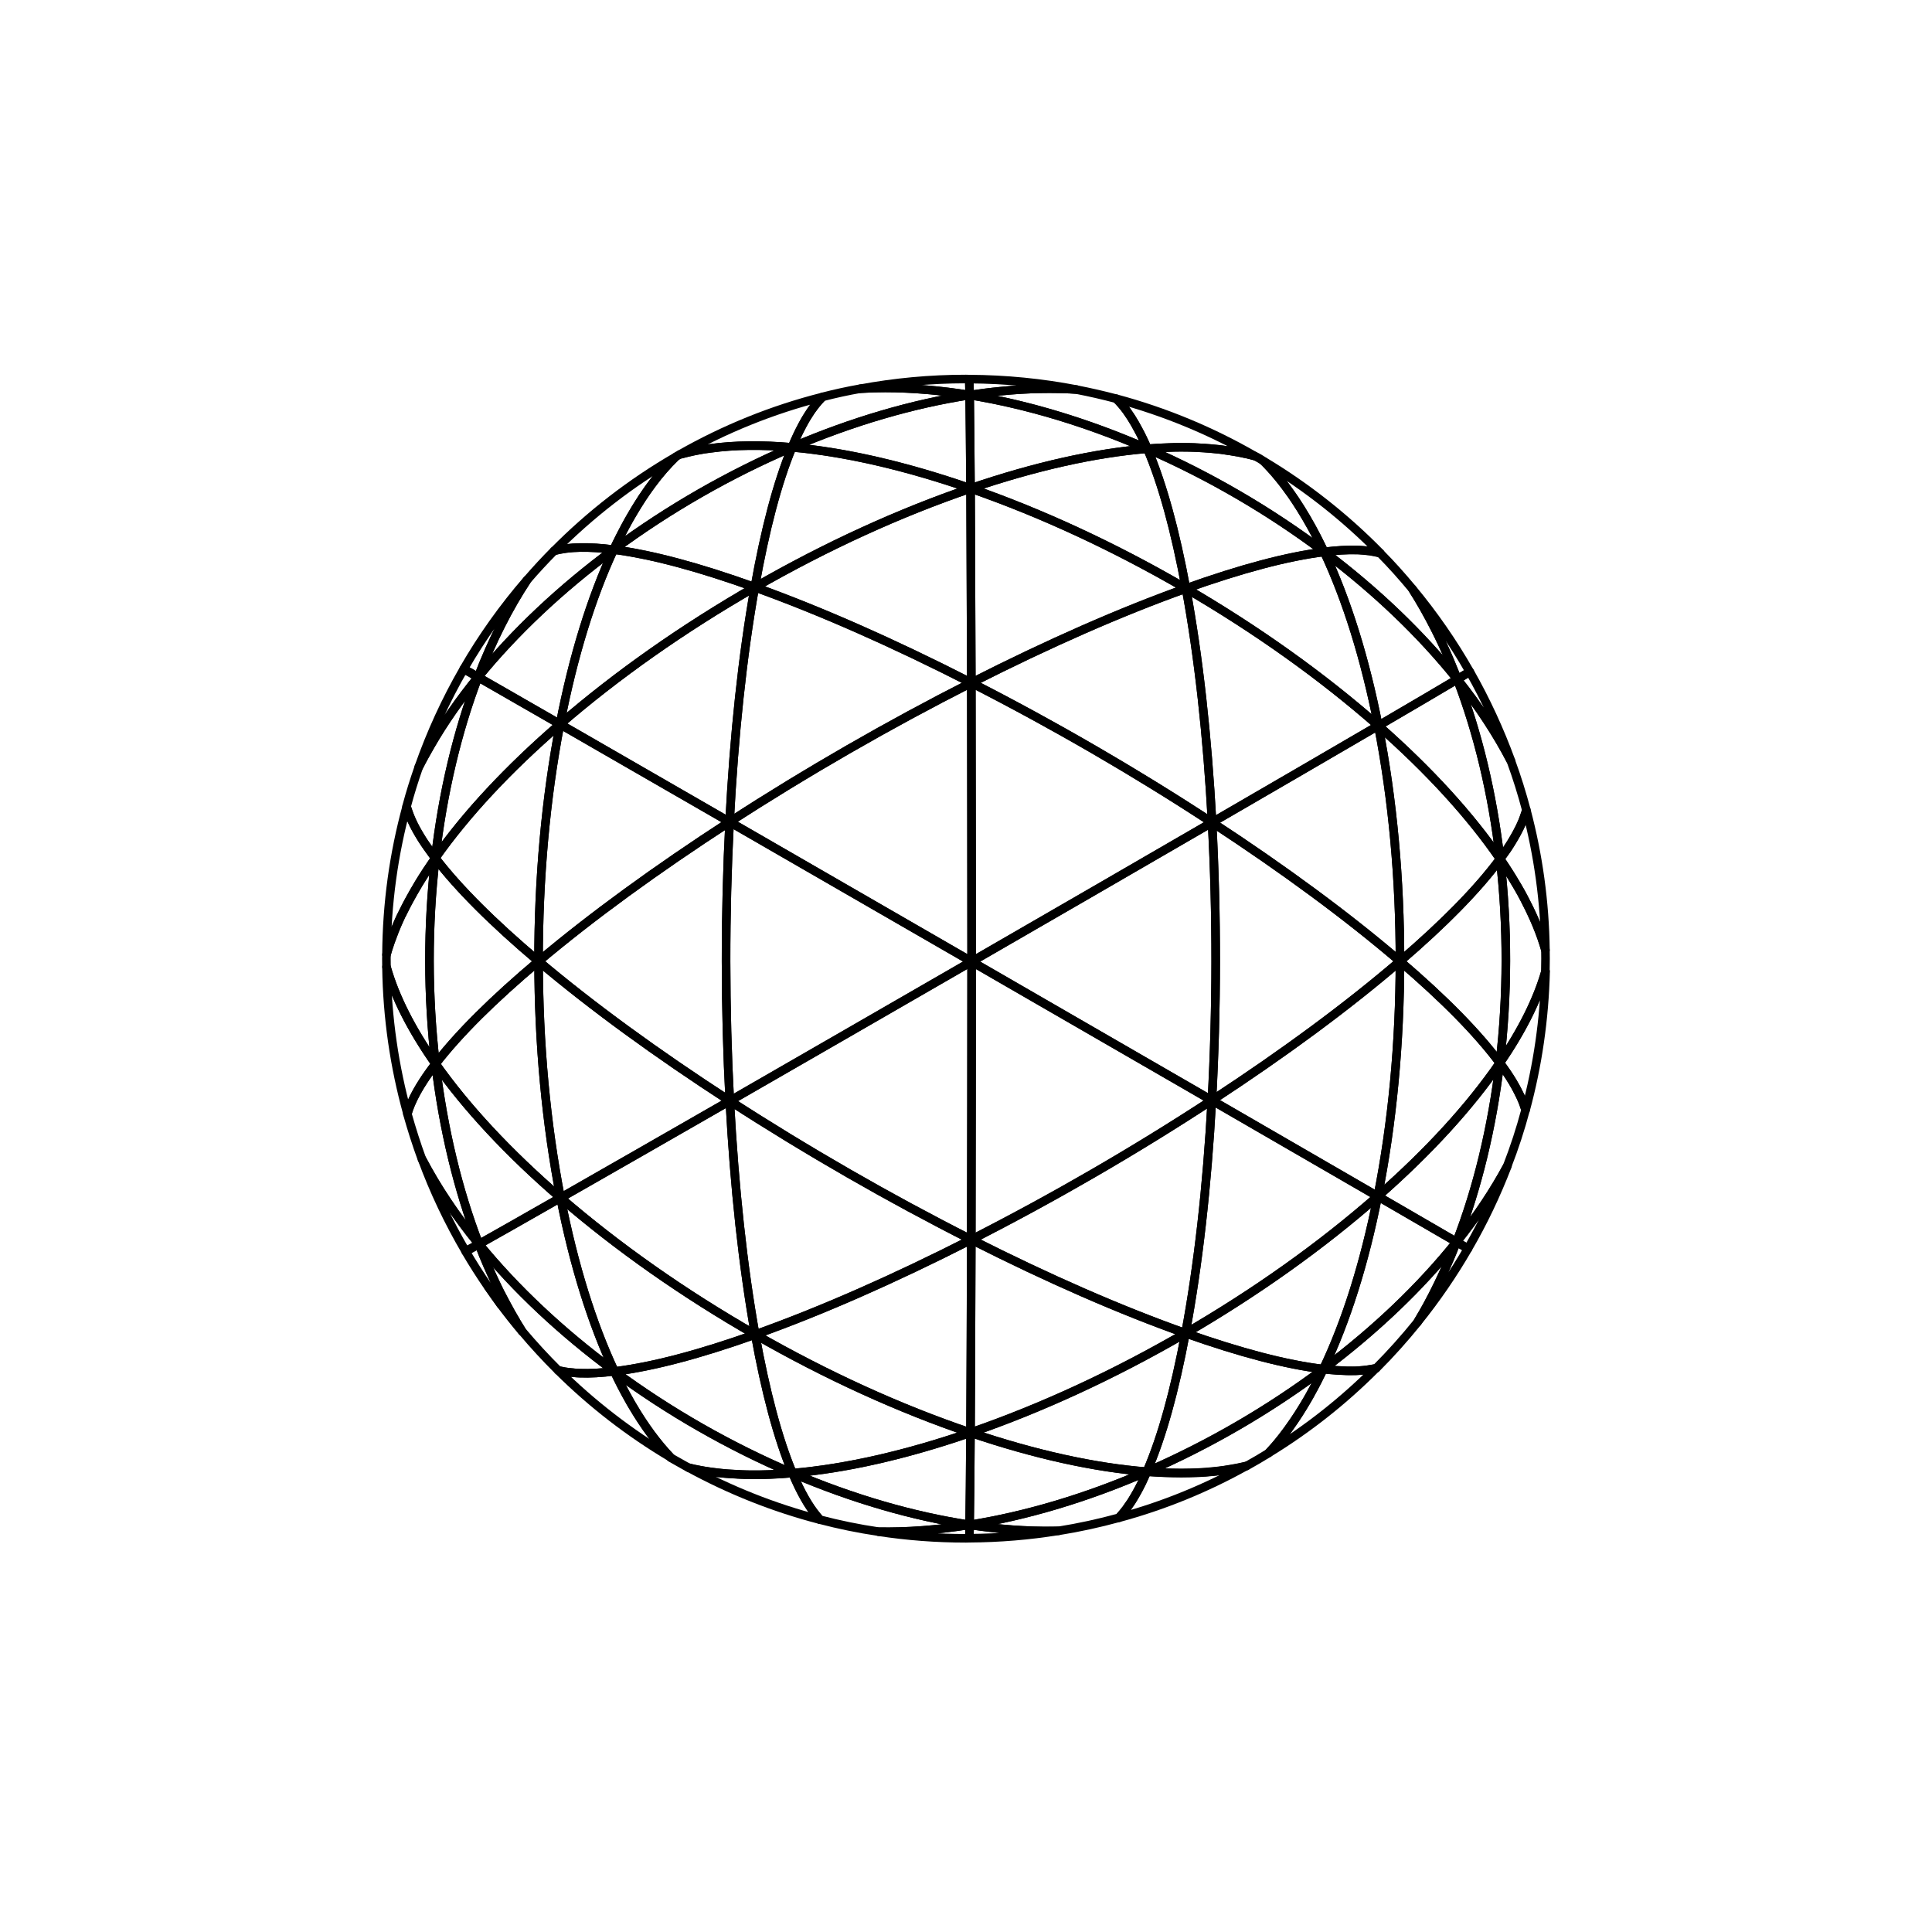 <?xml version="1.0" encoding="utf-8"?>
<!-- Generator: Adobe Illustrator 26.2.1, SVG Export Plug-In . SVG Version: 6.00 Build 0)  -->
<svg version="1.1" xmlns="http://www.w3.org/2000/svg" xmlns:xlink="http://www.w3.org/1999/xlink" x="0px" y="0px"
	 viewBox="0 0 225 225" style="enable-background:new 0 0 225 225;" xml:space="preserve">
<style type="text/css">
	.st0{display:none;}
	.st1{display:inline;fill:#FAB433;}
	.st2{fill:none;}
	.st3{fill:none;stroke:#000000;stroke-width:1.6;stroke-miterlimit:10;}
	.st4{fill:none;stroke:#000000;stroke-width:0.727;stroke-miterlimit:10;}
	.st5{fill:none;stroke:#000000;stroke-linecap:round;stroke-linejoin:round;stroke-miterlimit:10;}
	.st6{fill:none;stroke:#000000;stroke-miterlimit:10;}
	.st7{fill:none;stroke:#000000;stroke-width:0.711;stroke-miterlimit:10;}
	.st8{fill:none;stroke:#000000;stroke-width:5.4;stroke-linecap:round;stroke-linejoin:round;stroke-miterlimit:10;}
	.st9{fill:none;stroke:#000000;stroke-width:2.931;stroke-linecap:round;stroke-linejoin:round;stroke-miterlimit:10;}
	.st10{fill:none;stroke:#000000;stroke-width:0.5;stroke-linecap:round;stroke-linejoin:round;}
	.st11{fill:none;stroke:#FFFFFF;stroke-width:0;stroke-linecap:round;stroke-linejoin:round;}
	.st12{fill:#FFFFFF;}
	.st13{fill:none;stroke:#000000;stroke-width:1.4;stroke-miterlimit:10;}
	.st14{fill:url(#);stroke:#000000;stroke-width:1.439;stroke-miterlimit:10;}
	.st15{fill:url(#);stroke:#000000;stroke-width:1.372;stroke-miterlimit:10;}
	.st16{fill:none;stroke:#000000;stroke-width:1.004;stroke-miterlimit:10;}
	.st17{fill:none;stroke:#000000;stroke-width:1.362;stroke-miterlimit:10;}
	.st18{fill:none;stroke:#000000;stroke-width:0.25;stroke-miterlimit:10;}
</style>
<g id="Layer_2" class="st0">
	<rect id="XMLID_2028_" x="-835.99" y="-30.01" class="st1" width="1160" height="772"/>
</g>
<g id="Layer_1">
	<g id="XMLID_11436_">
		<path id="XMLID_11535_" class="st5" d="M170.96,145.41c-0.38-0.22-0.8-0.47-1.33-0.77c2.38-2.97,4.35-5.94,5.93-8.86
			C174.27,139.13,172.74,142.35,170.96,145.41z"/>
		<path id="XMLID_11534_" class="st5" d="M177.67,129.28c-0.02-0.1-0.05-0.2-0.09-0.3c-0.03-0.1-0.07-0.2-0.1-0.3
			c-0.05-0.16-0.12-0.33-0.19-0.5c-0.12-0.29-0.26-0.59-0.42-0.9c-0.03-0.07-0.07-0.15-0.11-0.22c-0.07-0.13-0.14-0.27-0.21-0.4
			c-0.11-0.21-0.24-0.43-0.37-0.65c-0.42-0.71-0.93-1.45-1.5-2.22c2.6-3.8,4.39-7.4,5.32-10.65
			C179.86,118.71,179.07,124.12,177.67,129.28z"/>
		<path id="XMLID_11533_" class="st5" d="M169.63,144.64c2.42-6.22,4.14-13.28,5.04-20.85c0.57,0.77,1.07,1.51,1.5,2.22
			c0.13,0.22,0.25,0.43,0.37,0.65c0.07,0.13,0.14,0.27,0.21,0.4c0.04,0.07,0.08,0.15,0.11,0.22c0.16,0.31,0.3,0.61,0.42,0.9
			c0.07,0.17,0.13,0.33,0.19,0.5c0.04,0.1,0.07,0.2,0.1,0.3c0.03,0.1,0.06,0.2,0.09,0.3c-0.59,2.22-1.3,4.39-2.12,6.5
			C173.98,138.7,172,141.68,169.63,144.64z"/>
		<path id="XMLID_11532_" class="st5" d="M170.96,145.41c-1.74,3.01-3.71,5.88-5.88,8.57c0.01-0.01,0.01-0.02,0.02-0.03
			c0.2-0.34,0.4-0.68,0.6-1.02c0.19-0.32,0.37-0.65,0.55-0.98c0.42-0.77,0.83-1.56,1.22-2.38c0.19-0.39,0.38-0.78,0.56-1.19
			c0.17-0.36,0.33-0.71,0.49-1.08c0.2-0.45,0.4-0.91,0.59-1.38c0.17-0.42,0.34-0.84,0.51-1.28
			C170.16,144.94,170.58,145.19,170.96,145.41z"/>
		<path id="XMLID_11531_" class="st5" d="M175.98,88.64c-1.62-3.13-3.71-6.34-6.26-9.54c0.59-0.35,1.04-0.63,1.45-0.87
			C173.05,81.54,174.66,85.02,175.98,88.64z"/>
		<path id="XMLID_11530_" class="st5" d="M177.76,94.35c1.38,5.21,2.15,10.67,2.22,16.29c-0.27-0.95-0.61-1.94-1.03-2.94
			c-0.1-0.24-0.2-0.48-0.31-0.72c-0.33-0.74-0.69-1.48-1.09-2.25c-0.13-0.25-0.27-0.51-0.41-0.77c-0.14-0.25-0.29-0.51-0.44-0.77
			c-0.2-0.35-0.41-0.7-0.63-1.05c-0.14-0.23-0.29-0.46-0.44-0.7c-0.3-0.47-0.61-0.94-0.93-1.41c0.3-0.4,0.57-0.8,0.83-1.18
			c0.09-0.13,0.17-0.26,0.25-0.39c0.17-0.25,0.32-0.5,0.46-0.75c0.07-0.12,0.14-0.24,0.21-0.36c0.07-0.12,0.14-0.24,0.2-0.36
			c0.13-0.24,0.25-0.47,0.36-0.7c0.02-0.04,0.04-0.08,0.05-0.11c0.06-0.13,0.11-0.25,0.17-0.38c0.07-0.14,0.12-0.28,0.17-0.42
			c0.05-0.14,0.11-0.28,0.15-0.42c0.04-0.11,0.07-0.22,0.11-0.32C177.7,94.55,177.73,94.45,177.76,94.35z"/>
		<path id="XMLID_11529_" class="st5" d="M169.72,79.11c-0.22-0.58-0.45-1.16-0.69-1.72c-0.16-0.39-0.33-0.78-0.49-1.16
			c-0.18-0.41-0.36-0.82-0.55-1.22c-0.16-0.35-0.33-0.69-0.49-1.02c-0.12-0.25-0.25-0.51-0.38-0.76c-0.84-1.66-1.72-3.21-2.65-4.67
			c2.5,3.01,4.75,6.25,6.7,9.68C170.76,78.47,170.31,78.76,169.72,79.11z"/>
		<path id="XMLID_11528_" class="st5" d="M174.7,100.03c-0.88-7.59-2.59-14.67-4.99-20.92c2.55,3.2,4.64,6.41,6.26,9.54
			c0,0.01,0.01,0.01,0.01,0.02c0.68,1.86,1.27,3.75,1.78,5.68v0.01c-0.03,0.1-0.06,0.2-0.09,0.31c-0.04,0.1-0.07,0.21-0.11,0.32
			c-0.04,0.14-0.1,0.27-0.15,0.42c-0.05,0.14-0.11,0.28-0.17,0.42c-0.05,0.13-0.11,0.25-0.17,0.38c-0.02,0.04-0.04,0.07-0.05,0.11
			c-0.11,0.23-0.23,0.46-0.36,0.7c-0.07,0.12-0.13,0.24-0.2,0.36c-0.07,0.12-0.14,0.24-0.21,0.36c-0.14,0.25-0.3,0.49-0.46,0.75
			c-0.08,0.13-0.17,0.25-0.25,0.39C175.27,99.24,175,99.63,174.7,100.03z"/>
		<path id="XMLID_11527_" class="st5" d="M174.66,123.79c0.93-7.85,0.95-15.9,0.04-23.76c0.33,0.47,0.64,0.94,0.93,1.41
			c0.15,0.24,0.3,0.46,0.44,0.7c0.22,0.35,0.43,0.7,0.63,1.05c0.15,0.26,0.3,0.52,0.44,0.77c0.14,0.26,0.28,0.51,0.41,0.77
			c0.4,0.77,0.77,1.51,1.09,2.25c0.11,0.24,0.21,0.48,0.31,0.72c0.42,1.01,0.76,1.99,1.03,2.94v0.01c0.01,0.33,0.01,0.66,0.01,0.99
			c0,0.5-0.01,0.99-0.02,1.5v0.01C179.05,116.39,177.27,119.99,174.66,123.79z"/>
		<path id="XMLID_11526_" class="st5" d="M154.21,64.27c-0.14-0.3-0.28-0.59-0.42-0.88c-0.14-0.29-0.29-0.57-0.43-0.86
			c-0.8-1.55-1.64-2.98-2.5-4.27c-0.14-0.21-0.28-0.42-0.43-0.63c-1.04-1.5-2.13-2.8-3.24-3.91c4.97,2.98,9.52,6.58,13.55,10.69
			c-0.22-0.07-0.46-0.12-0.72-0.16c-0.11-0.02-0.24-0.04-0.36-0.06c-0.01-0.01-0.03-0.01-0.04-0.01c-0.04-0.01-0.08-0.01-0.13-0.02
			c-0.22-0.03-0.44-0.05-0.67-0.07c-0.17-0.01-0.35-0.02-0.53-0.04c-0.08-0.01-0.17-0.01-0.27-0.01
			C156.89,64.02,155.62,64.1,154.21,64.27z"/>
		<path id="XMLID_11525_" class="st5" d="M154.21,64.27c6.1,4.59,11.34,9.63,15.5,14.84c-2.09,1.24-5.11,3.02-9.2,5.41
			C158.98,76.69,156.84,69.86,154.21,64.27z"/>
		<path id="XMLID_11524_" class="st5" d="M160.52,84.52c5.95,5.23,10.73,10.48,14.18,15.51c-2.61,3.53-6.52,7.5-11.66,11.92
			C163.05,102.37,162.19,93.08,160.52,84.52z"/>
		<path id="XMLID_11523_" class="st5" d="M174.7,100.03c-3.45-5.03-8.23-10.28-14.18-15.51c4.09-2.39,7.11-4.16,9.2-5.41
			C172.12,85.36,173.82,92.44,174.7,100.03z"/>
		<path id="XMLID_11522_" class="st5" d="M169.72,79.11c-4.16-5.2-9.4-10.24-15.51-14.84c1.4-0.17,2.68-0.25,3.81-0.21
			c0.09,0,0.18,0,0.27,0.01c0.18,0.01,0.36,0.02,0.53,0.04c0.23,0.02,0.45,0.04,0.67,0.07c0.04,0.01,0.08,0.01,0.13,0.02
			c0.01,0,0.03,0,0.04,0.01c0.13,0.02,0.25,0.04,0.36,0.06c0.25,0.05,0.49,0.1,0.72,0.16c1.3,1.31,2.53,2.69,3.71,4.11
			c0.01,0.01,0.01,0.01,0.01,0.02c0.01,0.01,0.01,0.01,0.01,0.01c0.93,1.45,1.81,3.01,2.65,4.67c0.13,0.25,0.25,0.5,0.38,0.76
			c0.16,0.34,0.33,0.68,0.49,1.02c0.19,0.4,0.37,0.81,0.55,1.22c0.17,0.38,0.34,0.77,0.49,1.16
			C169.26,77.95,169.49,78.52,169.72,79.11z"/>
		<path id="XMLID_11521_" class="st5" d="M160.45,139.32c4.07,2.36,7.09,4.11,9.17,5.32c-4.16,5.2-9.41,10.23-15.51,14.8
			C156.76,153.9,158.91,147.11,160.45,139.32z"/>
		<path id="XMLID_11520_" class="st5" d="M147.72,169.23c0.18-0.19,0.36-0.39,0.53-0.58c0.18-0.2,0.36-0.4,0.53-0.61
			c0.35-0.42,0.7-0.86,1.04-1.33c0.14-0.19,0.28-0.37,0.41-0.57c0.69-0.96,1.35-2,2-3.11c0.1-0.16,0.19-0.33,0.28-0.49
			c0.07-0.11,0.13-0.24,0.19-0.35c0.11-0.21,0.23-0.41,0.34-0.62c0.11-0.21,0.22-0.42,0.33-0.63c0.13-0.24,0.25-0.49,0.37-0.74
			c0.13-0.25,0.25-0.5,0.37-0.75c0.57,0.07,1.11,0.11,1.63,0.15c0.76,0.05,1.48,0.07,2.13,0.04c0.12-0.01,0.24-0.01,0.36-0.02
			c0.16-0.01,0.32-0.02,0.48-0.04c0.16-0.01,0.31-0.03,0.45-0.05c0.02,0,0.04-0.01,0.06-0.01c0.08-0.01,0.17-0.02,0.26-0.04
			c0.09-0.01,0.17-0.02,0.25-0.04c0.09-0.01,0.18-0.03,0.27-0.05c0.08-0.02,0.17-0.04,0.25-0.05
			C156.5,163.11,152.29,166.44,147.72,169.23z"/>
		<path id="XMLID_11519_" class="st5" d="M163.04,111.95c5.13,4.39,9.03,8.34,11.63,11.84c-3.46,5.05-8.25,10.3-14.21,15.53
			C162.15,130.78,163.03,121.51,163.04,111.95z"/>
		<path id="XMLID_11518_" class="st5" d="M155.75,159.59c-0.52-0.04-1.06-0.08-1.63-0.15c6.1-4.58,11.34-9.6,15.5-14.8
			c-0.17,0.43-0.34,0.86-0.51,1.28c-0.19,0.47-0.39,0.93-0.59,1.38c-0.16,0.37-0.32,0.72-0.49,1.08c-0.18,0.4-0.37,0.8-0.56,1.19
			c-0.4,0.81-0.8,1.61-1.22,2.38c-0.19,0.33-0.37,0.66-0.55,0.98c-0.2,0.35-0.4,0.69-0.6,1.02c-0.01,0.01-0.01,0.02-0.02,0.03
			c0,0.01-0.01,0.01-0.01,0.02c-1.51,1.87-3.1,3.65-4.8,5.35c-0.08,0.02-0.17,0.04-0.25,0.05c-0.09,0.02-0.17,0.04-0.27,0.05
			c-0.08,0.01-0.16,0.03-0.25,0.04c-0.08,0.01-0.17,0.02-0.26,0.04c-0.02,0-0.04,0.01-0.06,0.01c-0.14,0.02-0.3,0.04-0.45,0.05
			s-0.31,0.02-0.48,0.04c-0.11,0.01-0.24,0.01-0.36,0.02C157.22,159.66,156.51,159.64,155.75,159.59z"/>
		<path id="XMLID_11517_" class="st5" d="M169.63,144.64c-2.08-1.21-5.1-2.96-9.17-5.32c5.96-5.23,10.75-10.49,14.21-15.53
			C173.76,131.36,172.04,138.42,169.63,144.64z"/>
		<path id="XMLID_11516_" class="st5" d="M174.67,123.79c-2.6-3.5-6.5-7.45-11.63-11.84c5.14-4.41,9.05-8.39,11.66-11.92
			C175.61,107.89,175.6,115.94,174.67,123.79z"/>
		<path id="XMLID_11515_" class="st5" d="M138.59,171.54c-0.68,0.02-1.37,0.02-2.08,0c-0.95-0.02-1.94-0.06-2.95-0.14
			c7.26-3.16,14.23-7.21,20.56-11.95c-0.12,0.25-0.24,0.51-0.37,0.75c-0.12,0.25-0.25,0.49-0.37,0.74
			c-0.11,0.21-0.22,0.42-0.33,0.63c-0.11,0.21-0.22,0.42-0.34,0.62c-0.07,0.12-0.13,0.24-0.19,0.35c-0.09,0.16-0.19,0.33-0.28,0.49
			c-0.65,1.12-1.31,2.15-2,3.11c-0.13,0.19-0.27,0.38-0.41,0.57c-0.34,0.46-0.69,0.9-1.04,1.33c-0.17,0.21-0.35,0.42-0.53,0.61
			c-0.17,0.21-0.36,0.4-0.53,0.58c-0.84,0.52-1.69,1.02-2.56,1.5c-0.01,0-0.01,0.01-0.01,0.01h-0.01c-0.01,0.01-0.01,0.01-0.02,0.01
			c-0.25,0.06-0.51,0.11-0.77,0.17c-0.1,0.02-0.19,0.04-0.29,0.06c-0.22,0.04-0.44,0.08-0.67,0.12c-0.28,0.05-0.57,0.1-0.86,0.14
			c-0.05,0-0.09,0.01-0.14,0.02c-0.26,0.03-0.52,0.07-0.8,0.1c-0.4,0.04-0.8,0.08-1.21,0.11c-0.28,0.02-0.56,0.04-0.85,0.05
			C139.24,171.52,138.92,171.53,138.59,171.54z"/>
		<path id="XMLID_11514_" class="st5" d="M154.12,159.44c-4.33-0.51-9.69-1.92-16.06-4.18c8.28-4.81,15.86-10.21,22.39-15.95
			C158.91,147.11,156.76,153.91,154.12,159.44z"/>
		<path id="XMLID_11513_" class="st5" d="M160.45,139.32c-5.24-3.03-11.69-6.77-19.32-11.18c8.44-5.52,15.83-10.98,21.91-16.2
			C163.03,121.51,162.15,130.78,160.45,139.32z"/>
		<path id="XMLID_11512_" class="st5" d="M141.13,128.15c7.63,4.41,14.08,8.14,19.32,11.18c-6.54,5.74-14.12,11.14-22.39,15.95
			C139.54,147.37,140.58,138.23,141.13,128.15z"/>
		<path id="XMLID_11511_" class="st5" d="M138.06,155.27c6.36,2.25,11.73,3.66,16.06,4.18c-6.32,4.74-13.3,8.79-20.56,11.95
			C135.32,167.35,136.81,161.95,138.06,155.27z"/>
		<path id="XMLID_11510_" class="st5" d="M130.31,176.76c0.1-0.1,0.19-0.2,0.28-0.32c0.1-0.11,0.19-0.22,0.29-0.34
			c0.08-0.1,0.16-0.2,0.24-0.31c0.01-0.02,0.02-0.03,0.04-0.05c0.14-0.19,0.28-0.39,0.42-0.6c0.07-0.1,0.14-0.21,0.21-0.31
			c0.2-0.33,0.42-0.68,0.62-1.05c0.06-0.11,0.13-0.24,0.19-0.35c0.12-0.22,0.24-0.46,0.36-0.7c0.2-0.43,0.41-0.87,0.61-1.34
			c1.01,0.08,2,0.13,2.95,0.14c0.71,0.02,1.4,0.02,2.08,0c0.33-0.01,0.64-0.02,0.96-0.04c0.29-0.01,0.57-0.03,0.85-0.05
			c0.41-0.03,0.81-0.07,1.21-0.11c0.27-0.03,0.54-0.07,0.8-0.1c0.05-0.01,0.09-0.02,0.14-0.02c0.3-0.04,0.58-0.09,0.86-0.14
			c0.23-0.04,0.45-0.08,0.67-0.12c0.1-0.02,0.19-0.04,0.29-0.06c0.26-0.05,0.52-0.11,0.77-0.17
			C140.5,173.31,135.53,175.35,130.31,176.76z"/>
		<path id="XMLID_11509_" class="st5" d="M160.52,84.52c-6.53-5.74-14.12-11.16-22.4-15.98c6.38-2.28,11.76-3.72,16.1-4.26
			C156.84,69.86,158.98,76.69,160.52,84.52z"/>
		<path id="XMLID_11508_" class="st5" d="M154.21,64.27c-6.33-4.76-13.31-8.83-20.59-12.01c0.86-0.07,1.69-0.12,2.51-0.14
			c0.19-0.01,0.38-0.01,0.57-0.02c0.28-0.01,0.56-0.01,0.83-0.01c0.31,0,0.62,0.01,0.93,0.01c0.24,0,0.48,0.01,0.72,0.02
			c0.04,0,0.08,0,0.11,0.01c0.31,0.01,0.62,0.03,0.92,0.05c0.3,0.02,0.6,0.04,0.9,0.07c0.33,0.03,0.66,0.06,0.98,0.1
			c0.05,0.01,0.11,0.01,0.16,0.02c0.3,0.04,0.6,0.08,0.89,0.13c0.05,0.01,0.1,0.01,0.14,0.02c0.28,0.04,0.56,0.09,0.83,0.14
			c0.07,0.01,0.15,0.02,0.22,0.04c0.22,0.04,0.45,0.08,0.66,0.14c0.04,0.01,0.08,0.01,0.12,0.02c0.05,0.01,0.1,0.02,0.14,0.03
			c0.3,0.07,0.58,0.14,0.86,0.22c0.01,0,0.01,0.01,0.01,0.01h0.01c0.19,0.05,0.88,0.46,1.04,0.61h0.01c1.11,1.1,2.19,2.41,3.24,3.91
			c0.14,0.2,0.29,0.42,0.43,0.63c0.86,1.3,1.7,2.72,2.5,4.27c0.14,0.28,0.29,0.57,0.43,0.86C153.93,63.68,154.07,63.98,154.21,64.27
			z"/>
		<path id="XMLID_11507_" class="st5" d="M163.04,111.95c-6.07-5.2-13.45-10.64-21.89-16.17c7.64-4.43,14.11-8.2,19.36-11.26
			C162.19,93.08,163.05,102.37,163.04,111.95z"/>
		<path id="XMLID_11506_" class="st5" d="M146.13,53.11c-0.28-0.08-0.57-0.16-0.86-0.22c-0.04-0.01-0.09-0.02-0.14-0.03
			c-0.04-0.01-0.08-0.02-0.12-0.02c-0.21-0.05-0.43-0.1-0.66-0.14c-0.07-0.02-0.15-0.04-0.22-0.04c-0.27-0.05-0.55-0.1-0.83-0.14
			c-0.05-0.01-0.1-0.02-0.14-0.02c-0.29-0.05-0.58-0.08-0.89-0.13c-0.05-0.01-0.11-0.01-0.16-0.02c-0.32-0.04-0.64-0.07-0.98-0.1
			c-0.3-0.02-0.6-0.05-0.9-0.07c-0.3-0.02-0.61-0.04-0.92-0.05c-0.04-0.01-0.07-0.01-0.11-0.01c-0.24-0.01-0.48-0.02-0.72-0.02
			c-0.31-0.01-0.61-0.01-0.93-0.01c-0.27,0-0.55,0.01-0.83,0.01c-0.19,0.01-0.38,0.01-0.57,0.02c-0.82,0.02-1.66,0.08-2.51,0.14
			c-0.08-0.2-0.17-0.39-0.26-0.58c-0.17-0.38-0.34-0.74-0.52-1.09c-0.08-0.17-0.17-0.34-0.27-0.51c-0.27-0.52-0.55-1-0.83-1.44
			c-0.1-0.15-0.19-0.3-0.29-0.43c-0.04-0.07-0.09-0.14-0.14-0.21c-0.05-0.07-0.1-0.13-0.14-0.2c-0.1-0.13-0.19-0.26-0.29-0.38
			c-0.1-0.13-0.2-0.24-0.3-0.36c-0.1-0.11-0.2-0.22-0.3-0.33c-0.04-0.05-0.1-0.1-0.15-0.15c-0.05-0.05-0.1-0.1-0.14-0.14l-0.01-0.01
			C135.7,47.96,141.12,50.22,146.13,53.11z"/>
		<path id="XMLID_11505_" class="st5" d="M133.62,52.26c7.28,3.18,14.26,7.25,20.59,12.01c-4.34,0.54-9.72,1.98-16.1,4.26
			C136.87,61.8,135.38,56.36,133.62,52.26z"/>
		<path id="XMLID_11504_" class="st5" d="M138.12,68.53c8.28,4.82,15.87,10.24,22.4,15.98c-5.25,3.07-11.72,6.83-19.36,11.26
			C140.61,85.66,139.59,76.48,138.12,68.53z"/>
		<path id="XMLID_11503_" class="st5" d="M141.16,95.78c8.44,5.52,15.81,10.97,21.89,16.17c-6.08,5.22-13.46,10.67-21.91,16.2
			C141.72,117.45,141.73,106.5,141.16,95.78z"/>
		<path id="XMLID_11502_" class="st5" d="M112.92,46.01c-0.01-0.67-0.03-1.33-0.04-1.86c4.27,0.02,8.45,0.44,12.5,1.22
			c-0.04,0-0.08-0.01-0.13-0.01c-0.22-0.02-0.44-0.03-0.66-0.04c-0.19-0.01-0.39-0.02-0.58-0.02c-0.23-0.01-0.46-0.02-0.69-0.02
			c-1.45-0.03-2.96,0-4.5,0.09c-0.76,0.05-1.53,0.11-2.31,0.19C115.33,45.67,114.13,45.83,112.92,46.01z"/>
		<path id="XMLID_11501_" class="st5" d="M112.92,46.01c6.64,1.08,13.66,3.18,20.7,6.25c-6.1,0.5-13.06,2.05-20.6,4.62
			C112.99,52.07,112.96,48.5,112.92,46.01z"/>
		<path id="XMLID_11500_" class="st5" d="M113.03,56.88c8.29,2.88,16.79,6.82,25.09,11.65c-7.56,2.7-15.98,6.4-25,10.98
			C113.09,70.61,113.06,63.04,113.03,56.88z"/>
		<path id="XMLID_11499_" class="st5" d="M113.12,79.52c9.59,4.9,19.07,10.4,28.04,16.26c-8.67,5.03-18.12,10.5-28,16.2
			C113.15,100.56,113.14,89.6,113.12,79.52z"/>
		<path id="XMLID_11498_" class="st5" d="M141.16,95.78c-8.97-5.87-18.45-11.37-28.04-16.26c9.02-4.58,17.44-8.28,25-10.98
			C139.59,76.48,140.61,85.66,141.16,95.78z"/>
		<path id="XMLID_11497_" class="st5" d="M138.12,68.53c-8.3-4.83-16.8-8.77-25.09-11.65c7.54-2.57,14.49-4.12,20.6-4.62
			C135.38,56.36,136.87,61.8,138.12,68.53z"/>
		<path id="XMLID_11496_" class="st5" d="M133.62,52.26c-7.04-3.07-14.05-5.17-20.7-6.25c1.21-0.19,2.41-0.34,3.58-0.45
			c0.78-0.08,1.56-0.14,2.31-0.19c1.54-0.09,3.05-0.12,4.5-0.09c0.23,0.01,0.46,0.01,0.69,0.02c0.19,0.01,0.39,0.02,0.58,0.02
			c0.22,0.01,0.45,0.02,0.66,0.04c0.04,0,0.08,0.01,0.13,0.01c0.01,0,0.01,0,0.01,0c0.01,0,0.01,0,0.02,0.01
			c1.54,0.3,3.07,0.65,4.58,1.05l0.01,0.01c0.05,0.05,0.1,0.1,0.14,0.14c0.05,0.05,0.11,0.1,0.15,0.15c0.1,0.1,0.2,0.21,0.3,0.33
			c0.1,0.11,0.2,0.23,0.3,0.36c0.1,0.12,0.19,0.25,0.29,0.38c0.05,0.07,0.1,0.13,0.14,0.2c0.05,0.07,0.1,0.14,0.14,0.21
			c0.1,0.14,0.19,0.28,0.29,0.43c0.28,0.44,0.56,0.92,0.83,1.44c0.09,0.16,0.17,0.34,0.27,0.51c0.17,0.35,0.34,0.71,0.52,1.09
			C133.45,51.87,133.53,52.06,133.62,52.26z"/>
		<path id="XMLID_11495_" class="st5" d="M113.12,144.37c9.01,4.56,17.41,8.23,24.95,10.9c-8.29,4.81-16.77,8.73-25.04,11.58
			C113.06,160.74,113.09,153.23,113.12,144.37z"/>
		<path id="XMLID_11494_" class="st5" d="M113.02,166.85c7.52,2.55,14.45,4.07,20.54,4.55c-7.02,3.05-14.02,5.13-20.64,6.19
			C112.96,175.13,112.99,171.61,113.02,166.85z"/>
		<path id="XMLID_11493_" class="st5" d="M123.25,178.28c-3.37,0.55-6.84,0.84-10.36,0.86c0-0.13,0.01-0.26,0.01-0.39
			c0.01-0.19,0.01-0.38,0.01-0.58c0.01-0.2,0.01-0.39,0.01-0.58c3.41,0.52,6.66,0.75,9.71,0.71
			C122.84,178.29,123.05,178.29,123.25,178.28z"/>
		<path id="XMLID_11491_" class="st5" d="M113.15,111.98c9.87,5.7,19.32,11.16,27.98,16.16c-8.96,5.86-18.44,11.35-28.02,16.23
			C113.14,134.33,113.15,123.39,113.15,111.98z"/>
		<path id="XMLID_11490_" class="st5" d="M122.63,178.29c-3.04,0.04-6.29-0.19-9.71-0.71c6.62-1.05,13.62-3.14,20.64-6.19
			c-0.21,0.46-0.41,0.91-0.61,1.34c-0.12,0.24-0.24,0.48-0.36,0.7c-0.06,0.11-0.13,0.24-0.19,0.35c-0.2,0.37-0.42,0.72-0.62,1.05
			c-0.07,0.11-0.14,0.21-0.21,0.31c-0.14,0.21-0.28,0.41-0.42,0.6c-0.01,0.02-0.02,0.03-0.04,0.05c-0.08,0.11-0.16,0.21-0.24,0.31
			c-0.1,0.12-0.19,0.24-0.29,0.34c-0.09,0.11-0.19,0.22-0.28,0.32c-2.3,0.63-4.62,1.14-7.01,1.52h-0.01c0,0-0.01,0.01-0.01,0
			c-0.01,0-0.01,0-0.01,0s-0.01,0-0.01,0C123.05,178.29,122.84,178.29,122.63,178.29z"/>
		<path id="XMLID_11489_" class="st5" d="M133.56,171.39c-6.09-0.48-13.02-2-20.54-4.55c8.27-2.85,16.75-6.77,25.04-11.58
			C136.81,161.95,135.32,167.35,133.56,171.39z"/>
		<path id="XMLID_11488_" class="st5" d="M138.06,155.27c-7.54-2.67-15.94-6.34-24.95-10.9c9.57-4.87,19.05-10.36,28.02-16.23
			C140.58,138.23,139.54,147.37,138.06,155.27z"/>
		<path id="XMLID_11487_" class="st5" d="M141.13,128.15c-8.66-5.01-18.1-10.46-27.98-16.16c9.88-5.7,19.33-11.17,28-16.2
			C141.73,106.5,141.72,117.45,141.13,128.15z"/>
		<path id="XMLID_11486_" class="st5" d="M112.89,179.14c-0.13,0.01-0.26,0.01-0.39,0.01c-3.47,0-6.87-0.26-10.19-0.77
			c3.31,0.06,6.87-0.2,10.61-0.8c0,0.19-0.01,0.39-0.01,0.58c0,0.19-0.01,0.39-0.01,0.58C112.9,178.88,112.89,179.01,112.89,179.14z
			"/>
		<path id="XMLID_11485_" class="st5" d="M112.92,177.58c-6.6-1-13.59-3.02-20.63-6.02c6.17-0.53,13.17-2.11,20.73-4.71
			C112.99,171.61,112.96,175.13,112.92,177.58z"/>
		<path id="XMLID_11484_" class="st5" d="M113.02,166.85c-8.25-2.79-16.74-6.66-25.07-11.43c7.64-2.72,16.11-6.44,25.16-11.05
			C113.09,153.23,113.06,160.74,113.02,166.85z"/>
		<path id="XMLID_11483_" class="st5" d="M113.12,144.37c-9.57-4.84-19.08-10.31-28.12-16.16c8.76-5.04,18.27-10.51,28.16-16.23
			C113.15,123.39,113.14,134.33,113.12,144.37z"/>
		<path id="XMLID_11481_" class="st5" d="M84.99,128.21c9.04,5.85,18.56,11.32,28.12,16.16c-9.05,4.6-17.52,8.33-25.16,11.05
			C86.53,147.5,85.53,138.33,84.99,128.21z"/>
		<path id="XMLID_11480_" class="st5" d="M87.95,155.42c8.33,4.77,16.82,8.64,25.07,11.43c-7.56,2.61-14.56,4.19-20.73,4.71
			C90.6,167.51,89.16,162.11,87.95,155.42z"/>
		<path id="XMLID_11479_" class="st5" d="M102.31,178.38c-0.01-0.01-0.02-0.01-0.02-0.01c-2.31-0.34-4.58-0.81-6.8-1.39
			c-0.01,0-0.01,0-0.01,0c-0.05-0.06-0.11-0.12-0.17-0.19c-0.05-0.07-0.11-0.13-0.17-0.2c-1-1.19-1.95-2.9-2.85-5.03
			c7.04,3,14.03,5.02,20.63,6.02C109.18,178.18,105.62,178.44,102.31,178.38z"/>
		<path id="XMLID_11478_" class="st5" d="M113.12,79.52c-9.06-4.63-17.56-8.38-25.21-11.13c8.34-4.79,16.85-8.68,25.12-11.5
			C113.06,63.04,113.09,70.61,113.12,79.52z"/>
		<path id="XMLID_11477_" class="st5" d="M113.03,56.88c-7.58-2.63-14.6-4.24-20.79-4.79c7.06-3.02,14.07-5.06,20.69-6.08
			C112.96,48.5,112.99,52.07,113.03,56.88z"/>
		<path id="XMLID_11476_" class="st5" d="M100.18,45.28c0.01,0,0.02,0,0.02-0.01c3.98-0.74,8.1-1.13,12.3-1.13
			c0.13,0,0.25,0,0.38,0.01c0.01,0.54,0.03,1.19,0.04,1.86c-3.44-0.55-6.72-0.83-9.8-0.83c-0.5,0-0.99,0.01-1.48,0.02
			C101.15,45.22,100.66,45.25,100.18,45.28z"/>
		<path id="XMLID_11475_" class="st5" d="M113.15,111.98c-9.9-5.72-19.41-11.21-28.18-16.26c9.04-5.86,18.57-11.34,28.15-16.2
			C113.14,89.6,113.15,100.56,113.15,111.98z"/>
		<path id="XMLID_11474_" class="st5" d="M92.24,52.09c0.21-0.5,0.42-0.98,0.63-1.42c0.1-0.2,0.19-0.41,0.3-0.61
			c0.2-0.39,0.4-0.77,0.6-1.12c0.1-0.17,0.2-0.35,0.31-0.51c0.08-0.14,0.17-0.28,0.27-0.42c0.03-0.05,0.06-0.09,0.09-0.14
			c0.09-0.13,0.17-0.25,0.27-0.37c0.1-0.14,0.2-0.28,0.31-0.41c0.11-0.13,0.21-0.26,0.32-0.38c0.15-0.17,0.31-0.34,0.46-0.49
			c1.43-0.37,2.89-0.69,4.36-0.95h0.01c0.01,0,0.01,0,0.01,0h0.02c0.01,0,0.02,0,0.02-0.01c0.21-0.01,0.42-0.02,0.62-0.03
			c0.27-0.01,0.55-0.02,0.83-0.03c0.48-0.02,0.98-0.02,1.48-0.02c3.08,0,6.36,0.27,9.8,0.83C106.3,47.03,99.29,49.07,92.24,52.09z"
			/>
		<path id="XMLID_11473_" class="st5" d="M92.24,52.1c6.19,0.55,13.21,2.16,20.79,4.79c-8.27,2.82-16.78,6.71-25.12,11.5
			C89.11,61.64,90.54,56.19,92.24,52.1z"/>
		<path id="XMLID_11472_" class="st5" d="M87.9,68.39c7.65,2.75,16.15,6.5,25.21,11.13c-9.58,4.86-19.1,10.34-28.15,16.2
			C85.49,85.56,86.48,76.36,87.9,68.39z"/>
		<path id="XMLID_11471_" class="st5" d="M84.97,95.72c8.77,5.06,18.29,10.55,28.18,16.26c-9.89,5.71-19.4,11.19-28.16,16.23
			C84.42,117.47,84.41,106.48,84.97,95.72z"/>
		<path id="XMLID_11470_" class="st5" d="M71.47,64.01c0.11-0.25,0.23-0.49,0.35-0.74c0.11-0.24,0.24-0.48,0.36-0.72
			c0.09-0.17,0.17-0.36,0.27-0.52c0.01-0.01,0.01-0.02,0.02-0.04c0.24-0.47,0.49-0.92,0.73-1.36c0.16-0.28,0.31-0.56,0.48-0.83
			c0.19-0.31,0.37-0.62,0.56-0.93c0.37-0.6,0.75-1.18,1.14-1.73c0.19-0.27,0.39-0.54,0.58-0.8c0.87-1.18,1.78-2.21,2.7-3.1
			c0.08-0.08,0.43-0.28,0.52-0.31c0.01,0,0.01-0.01,0.01-0.01h0.01c0.04-0.01,0.07-0.02,0.1-0.02c0.24-0.07,0.49-0.13,0.74-0.19
			c0.11-0.03,0.24-0.06,0.36-0.08c0.21-0.05,0.42-0.1,0.64-0.14c0.31-0.06,0.61-0.12,0.93-0.17c0.27-0.04,0.53-0.08,0.8-0.11
			c2.78-0.38,5.96-0.42,9.46-0.11C84.92,55.23,77.88,59.27,71.47,64.01z"/>
		<path id="XMLID_11469_" class="st5" d="M71.47,64.01c4.45,0.57,9.94,2.05,16.43,4.38c-8.35,4.8-16.03,10.2-22.68,15.95
			C66.74,76.47,68.86,69.61,71.47,64.01z"/>
		<path id="XMLID_11468_" class="st5" d="M65.22,84.34c5.39,3.1,11.98,6.9,19.75,11.38c-8.54,5.53-16.04,11-22.25,16.23
			C62.71,102.31,63.56,92.96,65.22,84.34z"/>
		<path id="XMLID_11467_" class="st5" d="M84.97,95.72c-7.76-4.48-14.36-8.28-19.75-11.38c6.65-5.75,14.33-11.15,22.68-15.95
			C86.48,76.36,85.49,85.56,84.97,95.72z"/>
		<path id="XMLID_11466_" class="st5" d="M87.9,68.39c-6.49-2.33-11.98-3.81-16.43-4.38c6.41-4.74,13.45-8.78,20.77-11.91
			C90.54,56.19,89.11,61.64,87.9,68.39z"/>
		<path id="XMLID_11465_" class="st5" d="M79.19,52.92c5.15-2.93,10.71-5.2,16.59-6.69c-0.16,0.15-0.31,0.31-0.46,0.49
			c-0.11,0.12-0.22,0.25-0.32,0.38c-0.11,0.13-0.21,0.27-0.31,0.41c-0.09,0.12-0.17,0.25-0.27,0.37c-0.03,0.05-0.06,0.09-0.09,0.14
			c-0.09,0.13-0.18,0.27-0.27,0.42c-0.1,0.16-0.21,0.34-0.31,0.51c-0.2,0.35-0.4,0.72-0.6,1.12c-0.1,0.2-0.2,0.4-0.3,0.61
			c-0.21,0.45-0.42,0.92-0.63,1.42c-3.51-0.31-6.69-0.27-9.46,0.11c-0.27,0.03-0.54,0.07-0.8,0.11c-0.32,0.05-0.63,0.11-0.93,0.17
			c-0.22,0.04-0.43,0.08-0.64,0.14c-0.12,0.02-0.25,0.05-0.36,0.08c-0.25,0.06-0.5,0.12-0.74,0.19
			C79.26,52.9,79.23,52.91,79.19,52.92z"/>
		<path id="XMLID_11464_" class="st5" d="M65.29,139.5c6.65,5.74,14.32,11.14,22.67,15.92c-6.47,2.3-11.95,3.75-16.39,4.3
			C68.95,154.15,66.82,147.33,65.29,139.5z"/>
		<path id="XMLID_11463_" class="st5" d="M87.25,171.75c-0.16-0.01-0.31-0.01-0.46-0.01c-0.34-0.01-0.67-0.02-0.99-0.04
			c-0.04,0-0.07,0-0.11-0.01c-0.17-0.01-0.34-0.02-0.51-0.03c-0.11-0.01-0.23-0.02-0.34-0.02c-0.09-0.01-0.19-0.01-0.28-0.02
			c-0.18-0.01-0.36-0.03-0.54-0.05c-0.16-0.02-0.31-0.04-0.46-0.05c-0.48-0.05-0.95-0.12-1.41-0.19c-0.19-0.04-0.38-0.07-0.57-0.1
			c-0.03,0-0.07-0.01-0.1-0.02c-0.45-0.07-0.88-0.17-1.3-0.28c-0.71-0.39-1.37-0.78-2.06-1.16c0-0.01-0.01-0.01-0.01-0.01
			c0-0.01-0.01-0.01-0.01-0.01c0-0.01-0.01-0.01-0.01-0.01c0-0.01-0.01-0.01-0.01-0.01c0-0.01-0.01-0.01-0.01-0.01
			c0-0.01-0.01-0.01-0.01-0.01c0-0.01-0.01-0.01-0.01-0.01c-1.54-1.62-3.03-3.64-4.44-6.03c-0.12-0.2-0.24-0.4-0.35-0.61
			c-0.6-1.05-1.18-2.18-1.74-3.36c6.4,4.72,13.44,8.74,20.73,11.85C90.52,171.72,88.84,171.78,87.25,171.75z"/>
		<path id="XMLID_11462_" class="st5" d="M62.72,111.95c6.22,5.25,13.72,10.72,22.27,16.26c-7.75,4.45-14.33,8.23-19.71,11.29
			C63.61,130.91,62.73,121.58,62.72,111.95z"/>
		<path id="XMLID_11461_" class="st5" d="M95.48,176.98c-5.39-1.4-10.51-3.45-15.29-6.06c0.42,0.1,0.86,0.2,1.3,0.28
			c0.03,0.01,0.07,0.02,0.1,0.02c0.19,0.04,0.37,0.07,0.57,0.1c0.46,0.07,0.93,0.14,1.41,0.19c0.15,0.02,0.3,0.04,0.46,0.05
			c0.17,0.02,0.36,0.04,0.54,0.05c0.09,0.01,0.19,0.02,0.28,0.02c0.11,0.01,0.22,0.02,0.34,0.02c0.16,0.01,0.34,0.02,0.51,0.03
			c0.04,0.01,0.07,0.01,0.11,0.01c0.33,0.02,0.66,0.04,0.99,0.04c0.15,0.01,0.31,0.01,0.46,0.01c1.59,0.02,3.27-0.04,5.05-0.19
			c0.89,2.13,1.84,3.83,2.85,5.03c0.06,0.07,0.11,0.13,0.17,0.2C95.36,176.86,95.42,176.92,95.48,176.98z"/>
		<path id="XMLID_11460_" class="st5" d="M92.29,171.56c-7.3-3.11-14.33-7.13-20.73-11.85c4.44-0.54,9.92-1.99,16.39-4.3
			C89.16,162.11,90.6,167.51,92.29,171.56z"/>
		<path id="XMLID_11459_" class="st5" d="M87.95,155.42c-8.34-4.78-16.02-10.17-22.67-15.92c5.37-3.07,11.96-6.84,19.71-11.29
			C85.53,138.33,86.53,147.5,87.95,155.42z"/>
		<path id="XMLID_11458_" class="st5" d="M84.99,128.21c-8.55-5.54-16.05-11.01-22.27-16.26c6.21-5.23,13.71-10.69,22.25-16.23
			C84.41,106.48,84.42,117.47,84.99,128.21z"/>
		<path id="XMLID_11457_" class="st5" d="M67.53,159.92c1.19,0.04,2.54-0.03,4.03-0.21c0.56,1.19,1.14,2.31,1.74,3.36
			c0.11,0.21,0.23,0.41,0.35,0.61c1.4,2.4,2.9,4.42,4.44,6.03c-4.77-2.83-9.17-6.23-13.09-10.12c0.25,0.06,0.51,0.11,0.78,0.16
			c0.16,0.02,0.33,0.05,0.49,0.07c0.18,0.02,0.37,0.04,0.56,0.05c0.02,0.01,0.05,0.01,0.07,0.01
			C67.11,159.91,67.32,159.92,67.53,159.92z"/>
		<path id="XMLID_11456_" class="st5" d="M71.56,159.71c-6.19-4.57-11.53-9.6-15.79-14.82c2.19-1.23,5.31-3,9.51-5.4
			C66.82,147.33,68.95,154.15,71.56,159.71z"/>
		<path id="XMLID_11455_" class="st5" d="M65.29,139.5c-6.08-5.25-10.99-10.53-14.56-15.61c2.72-3.53,6.74-7.52,12-11.94
			C62.73,121.58,63.61,130.91,65.29,139.5z"/>
		<path id="XMLID_11454_" class="st5" d="M50.72,123.89c3.58,5.08,8.48,10.36,14.56,15.61c-4.2,2.4-7.32,4.17-9.51,5.4
			C53.35,138.64,51.63,131.53,50.72,123.89z"/>
		<path id="XMLID_11453_" class="st5" d="M67.53,159.92c-0.22-0.01-0.42-0.02-0.63-0.04c-0.02,0-0.05,0-0.07-0.01
			c-0.19-0.01-0.38-0.03-0.56-0.05c-0.17-0.02-0.33-0.04-0.49-0.07c-0.28-0.04-0.54-0.1-0.78-0.16l-0.01-0.01
			c-1.46-1.45-2.86-2.97-4.18-4.54l-0.01-0.01c-0.02-0.03-0.04-0.06-0.05-0.09c-0.1-0.16-0.21-0.33-0.3-0.49
			c-0.1-0.16-0.21-0.33-0.3-0.49c-0.02-0.03-0.04-0.06-0.05-0.1c-0.22-0.37-0.44-0.75-0.66-1.13c0,0,0,0,0-0.01
			c-0.22-0.4-0.44-0.8-0.66-1.21c-0.16-0.3-0.32-0.6-0.48-0.92c-0.02-0.05-0.05-0.1-0.08-0.15c-0.19-0.39-0.39-0.78-0.57-1.18
			c-0.13-0.28-0.26-0.55-0.39-0.84c-0.33-0.73-0.66-1.48-0.97-2.24c-0.17-0.43-0.35-0.87-0.52-1.32c4.26,5.22,9.6,10.25,15.79,14.82
			C70.07,159.89,68.72,159.97,67.53,159.92z"/>
		<path id="XMLID_11452_" class="st5" d="M65.22,84.34c-4.21-2.42-7.35-4.23-9.54-5.48c4.26-5.23,9.59-10.27,15.78-14.85
			C68.86,69.61,66.74,76.47,65.22,84.34z"/>
		<path id="XMLID_11451_" class="st5" d="M64.53,64.16c4.19-4.23,8.94-7.92,14.12-10.92c-0.92,0.89-1.83,1.93-2.7,3.1
			c-0.2,0.26-0.39,0.53-0.58,0.8c-0.39,0.55-0.77,1.13-1.14,1.73c-0.19,0.3-0.38,0.61-0.56,0.93c-0.16,0.27-0.32,0.55-0.48,0.83
			c-0.25,0.44-0.49,0.89-0.73,1.36c-0.01,0.01-0.01,0.02-0.02,0.04c-0.09,0.17-0.18,0.35-0.27,0.52c-0.12,0.24-0.24,0.48-0.36,0.72
			c-0.12,0.24-0.24,0.49-0.35,0.74C68.6,63.64,66.24,63.67,64.53,64.16z"/>
		<path id="XMLID_11450_" class="st5" d="M62.72,111.95c-5.27-4.45-9.3-8.46-12.03-12.02c3.56-5.07,8.46-10.34,14.53-15.59
			C63.56,92.96,62.71,102.31,62.72,111.95z"/>
		<path id="XMLID_11449_" class="st5" d="M55.68,78.85c1.64-4.29,3.57-8.09,5.72-11.32c0-0.01,0.01-0.01,0.01-0.01
			c0.01-0.01,0.01-0.01,0.01-0.01c0.99-1.15,2.03-2.27,3.1-3.35c1.71-0.49,4.08-0.52,6.94-0.15C65.27,68.59,59.94,73.63,55.68,78.85
			z"/>
		<path id="XMLID_11448_" class="st5" d="M55.68,78.86c2.19,1.26,5.33,3.06,9.54,5.48c-6.07,5.25-10.97,10.52-14.53,15.59
			C51.57,92.28,53.28,85.14,55.68,78.86z"/>
		<path id="XMLID_11447_" class="st5" d="M50.69,99.93c2.73,3.56,6.76,7.57,12.03,12.02c-5.26,4.43-9.28,8.41-12,11.94
			C49.79,115.98,49.78,107.85,50.69,99.93z"/>
		<path id="XMLID_11446_" class="st5" d="M49.44,88.07c-0.24,0.43-0.46,0.86-0.68,1.29c1.4-4,3.16-7.83,5.25-11.45
			c0.13,0.07,0.27,0.15,0.43,0.25c0.08,0.04,0.18,0.1,0.28,0.15c0.08,0.05,0.16,0.09,0.24,0.14c0.14,0.08,0.3,0.17,0.46,0.27
			c0.08,0.04,0.17,0.1,0.26,0.14c-2.15,2.65-4,5.3-5.5,7.91c-0.13,0.22-0.25,0.43-0.37,0.65C49.68,87.63,49.56,87.85,49.44,88.07z"
			/>
		<path id="XMLID_11445_" class="st5" d="M45.01,111.18c0.04-5.97,0.85-11.75,2.35-17.25c0.02,0.11,0.05,0.22,0.1,0.33
			c0.03,0.11,0.07,0.22,0.11,0.33c0.11,0.33,0.26,0.68,0.42,1.04c0.27,0.59,0.61,1.21,1.01,1.86c0.15,0.25,0.31,0.5,0.49,0.76
			c0.09,0.14,0.19,0.29,0.3,0.43c0.09,0.13,0.19,0.27,0.29,0.41c0.2,0.28,0.4,0.55,0.62,0.84c-0.36,0.51-0.69,1.01-1.02,1.5
			c-0.33,0.49-0.63,0.98-0.92,1.46c-0.4,0.67-0.78,1.33-1.13,1.98c-0.14,0.27-0.28,0.54-0.42,0.8c-0.16,0.31-0.3,0.6-0.45,0.9
			c-0.02,0.02-0.02,0.05-0.04,0.07c-0.09,0.18-0.17,0.36-0.25,0.54c-0.37,0.82-0.69,1.63-0.97,2.42c-0.08,0.24-0.17,0.49-0.24,0.72
			c-0.01,0.02-0.01,0.04-0.02,0.05C45.16,110.65,45.08,110.92,45.01,111.18z"/>
		<path id="XMLID_11444_" class="st5" d="M50.69,99.93c-0.22-0.28-0.42-0.56-0.62-0.84c-0.1-0.14-0.2-0.28-0.29-0.41
			c-0.1-0.14-0.2-0.29-0.3-0.43c-0.17-0.26-0.34-0.51-0.49-0.76c-0.4-0.65-0.74-1.27-1.01-1.86c-0.16-0.36-0.31-0.71-0.42-1.04
			c-0.04-0.11-0.08-0.22-0.11-0.33c-0.04-0.11-0.07-0.22-0.1-0.33v-0.01c0.41-1.55,0.89-3.07,1.41-4.56v-0.01
			c0.22-0.43,0.44-0.86,0.68-1.29c0.12-0.22,0.24-0.43,0.36-0.65c0.12-0.22,0.25-0.43,0.37-0.65c1.51-2.61,3.35-5.26,5.5-7.91
			C53.28,85.14,51.57,92.28,50.69,99.93z"/>
		<path id="XMLID_11443_" class="st5" d="M55.68,78.85c-0.09-0.05-0.17-0.1-0.26-0.14c-0.16-0.1-0.31-0.18-0.46-0.27
			c-0.08-0.05-0.16-0.09-0.24-0.14c-0.1-0.05-0.19-0.11-0.28-0.15c-0.16-0.1-0.3-0.17-0.43-0.25c2.13-3.7,4.61-7.17,7.38-10.37
			C59.26,70.76,57.32,74.57,55.68,78.85z"/>
		<path id="XMLID_11442_" class="st5" d="M54.24,145.74c-2-3.41-3.71-7-5.09-10.75c1.71,3.26,3.92,6.59,6.63,9.91
			C55.14,145.25,54.65,145.52,54.24,145.74z"/>
		<path id="XMLID_11441_" class="st5" d="M58.32,151.92c-0.49-0.67-0.98-1.34-1.44-2.03C57.38,150.54,57.85,151.22,58.32,151.92z"/>
		<path id="XMLID_11440_" class="st5" d="M47.79,128.72c-0.14,0.34-0.25,0.67-0.34,0.98c-1.51-5.45-2.36-11.18-2.44-17.09
			c0.96,3.42,2.87,7.24,5.71,11.28c-0.39,0.51-0.75,1.01-1.08,1.49c-0.11,0.16-0.22,0.32-0.32,0.48c-0.58,0.9-1.05,1.75-1.4,2.54
			C47.87,128.51,47.83,128.62,47.79,128.72z"/>
		<path id="XMLID_11439_" class="st5" d="M60.75,154.96c0.02,0.03,0.04,0.06,0.05,0.09c-0.86-1.02-1.68-2.06-2.48-3.13l-0.01-0.01
			c-0.47-0.7-0.95-1.38-1.44-2.03c-0.01,0-0.01-0.01-0.01-0.01c-0.93-1.35-1.81-2.73-2.64-4.15c0.41-0.22,0.9-0.49,1.54-0.84
			c0.17,0.45,0.35,0.89,0.52,1.32c0.31,0.76,0.64,1.51,0.97,2.24c0.13,0.28,0.26,0.56,0.39,0.84c0.19,0.4,0.38,0.79,0.57,1.18
			c0.02,0.05,0.05,0.1,0.08,0.15c0.16,0.31,0.31,0.61,0.48,0.92c0.22,0.41,0.43,0.81,0.66,1.21c0,0.01,0,0.01,0,0.01
			c0.22,0.39,0.43,0.77,0.66,1.13c0.02,0.04,0.04,0.07,0.05,0.1c0.1,0.16,0.2,0.33,0.3,0.49C60.55,154.64,60.65,154.81,60.75,154.96
			z"/>
		<path id="XMLID_11438_" class="st5" d="M55.77,144.9c-2.71-3.32-4.93-6.66-6.63-9.91c0-0.01-0.01-0.01-0.01-0.02
			c-0.63-1.72-1.19-3.48-1.69-5.26c0.09-0.31,0.2-0.65,0.34-0.98c0.04-0.11,0.09-0.21,0.14-0.32c0.34-0.79,0.81-1.64,1.4-2.54
			c0.1-0.16,0.21-0.32,0.32-0.48c0.33-0.48,0.69-0.98,1.08-1.49C51.63,131.52,53.36,138.64,55.77,144.9z"/>
		<path id="XMLID_11437_" class="st5" d="M50.72,123.89c-2.84-4.04-4.75-7.86-5.71-11.28v-0.01C45,112.29,45,111.97,45,111.64
			c0-0.15,0-0.3,0.01-0.45v-0.01c0.07-0.27,0.15-0.52,0.24-0.8c0.01-0.02,0.01-0.04,0.02-0.05c0.07-0.24,0.16-0.48,0.24-0.72
			c0.28-0.79,0.6-1.6,0.97-2.42c0.08-0.18,0.16-0.36,0.25-0.54c0.01-0.02,0.02-0.05,0.04-0.07c0.14-0.3,0.29-0.6,0.45-0.9
			c0.13-0.27,0.27-0.53,0.42-0.8c0.35-0.65,0.73-1.31,1.13-1.98c0.3-0.48,0.6-0.96,0.92-1.46c0.33-0.49,0.66-0.99,1.02-1.5
			C49.78,107.85,49.79,115.98,50.72,123.89z"/>
	</g>
</g>
</svg>
